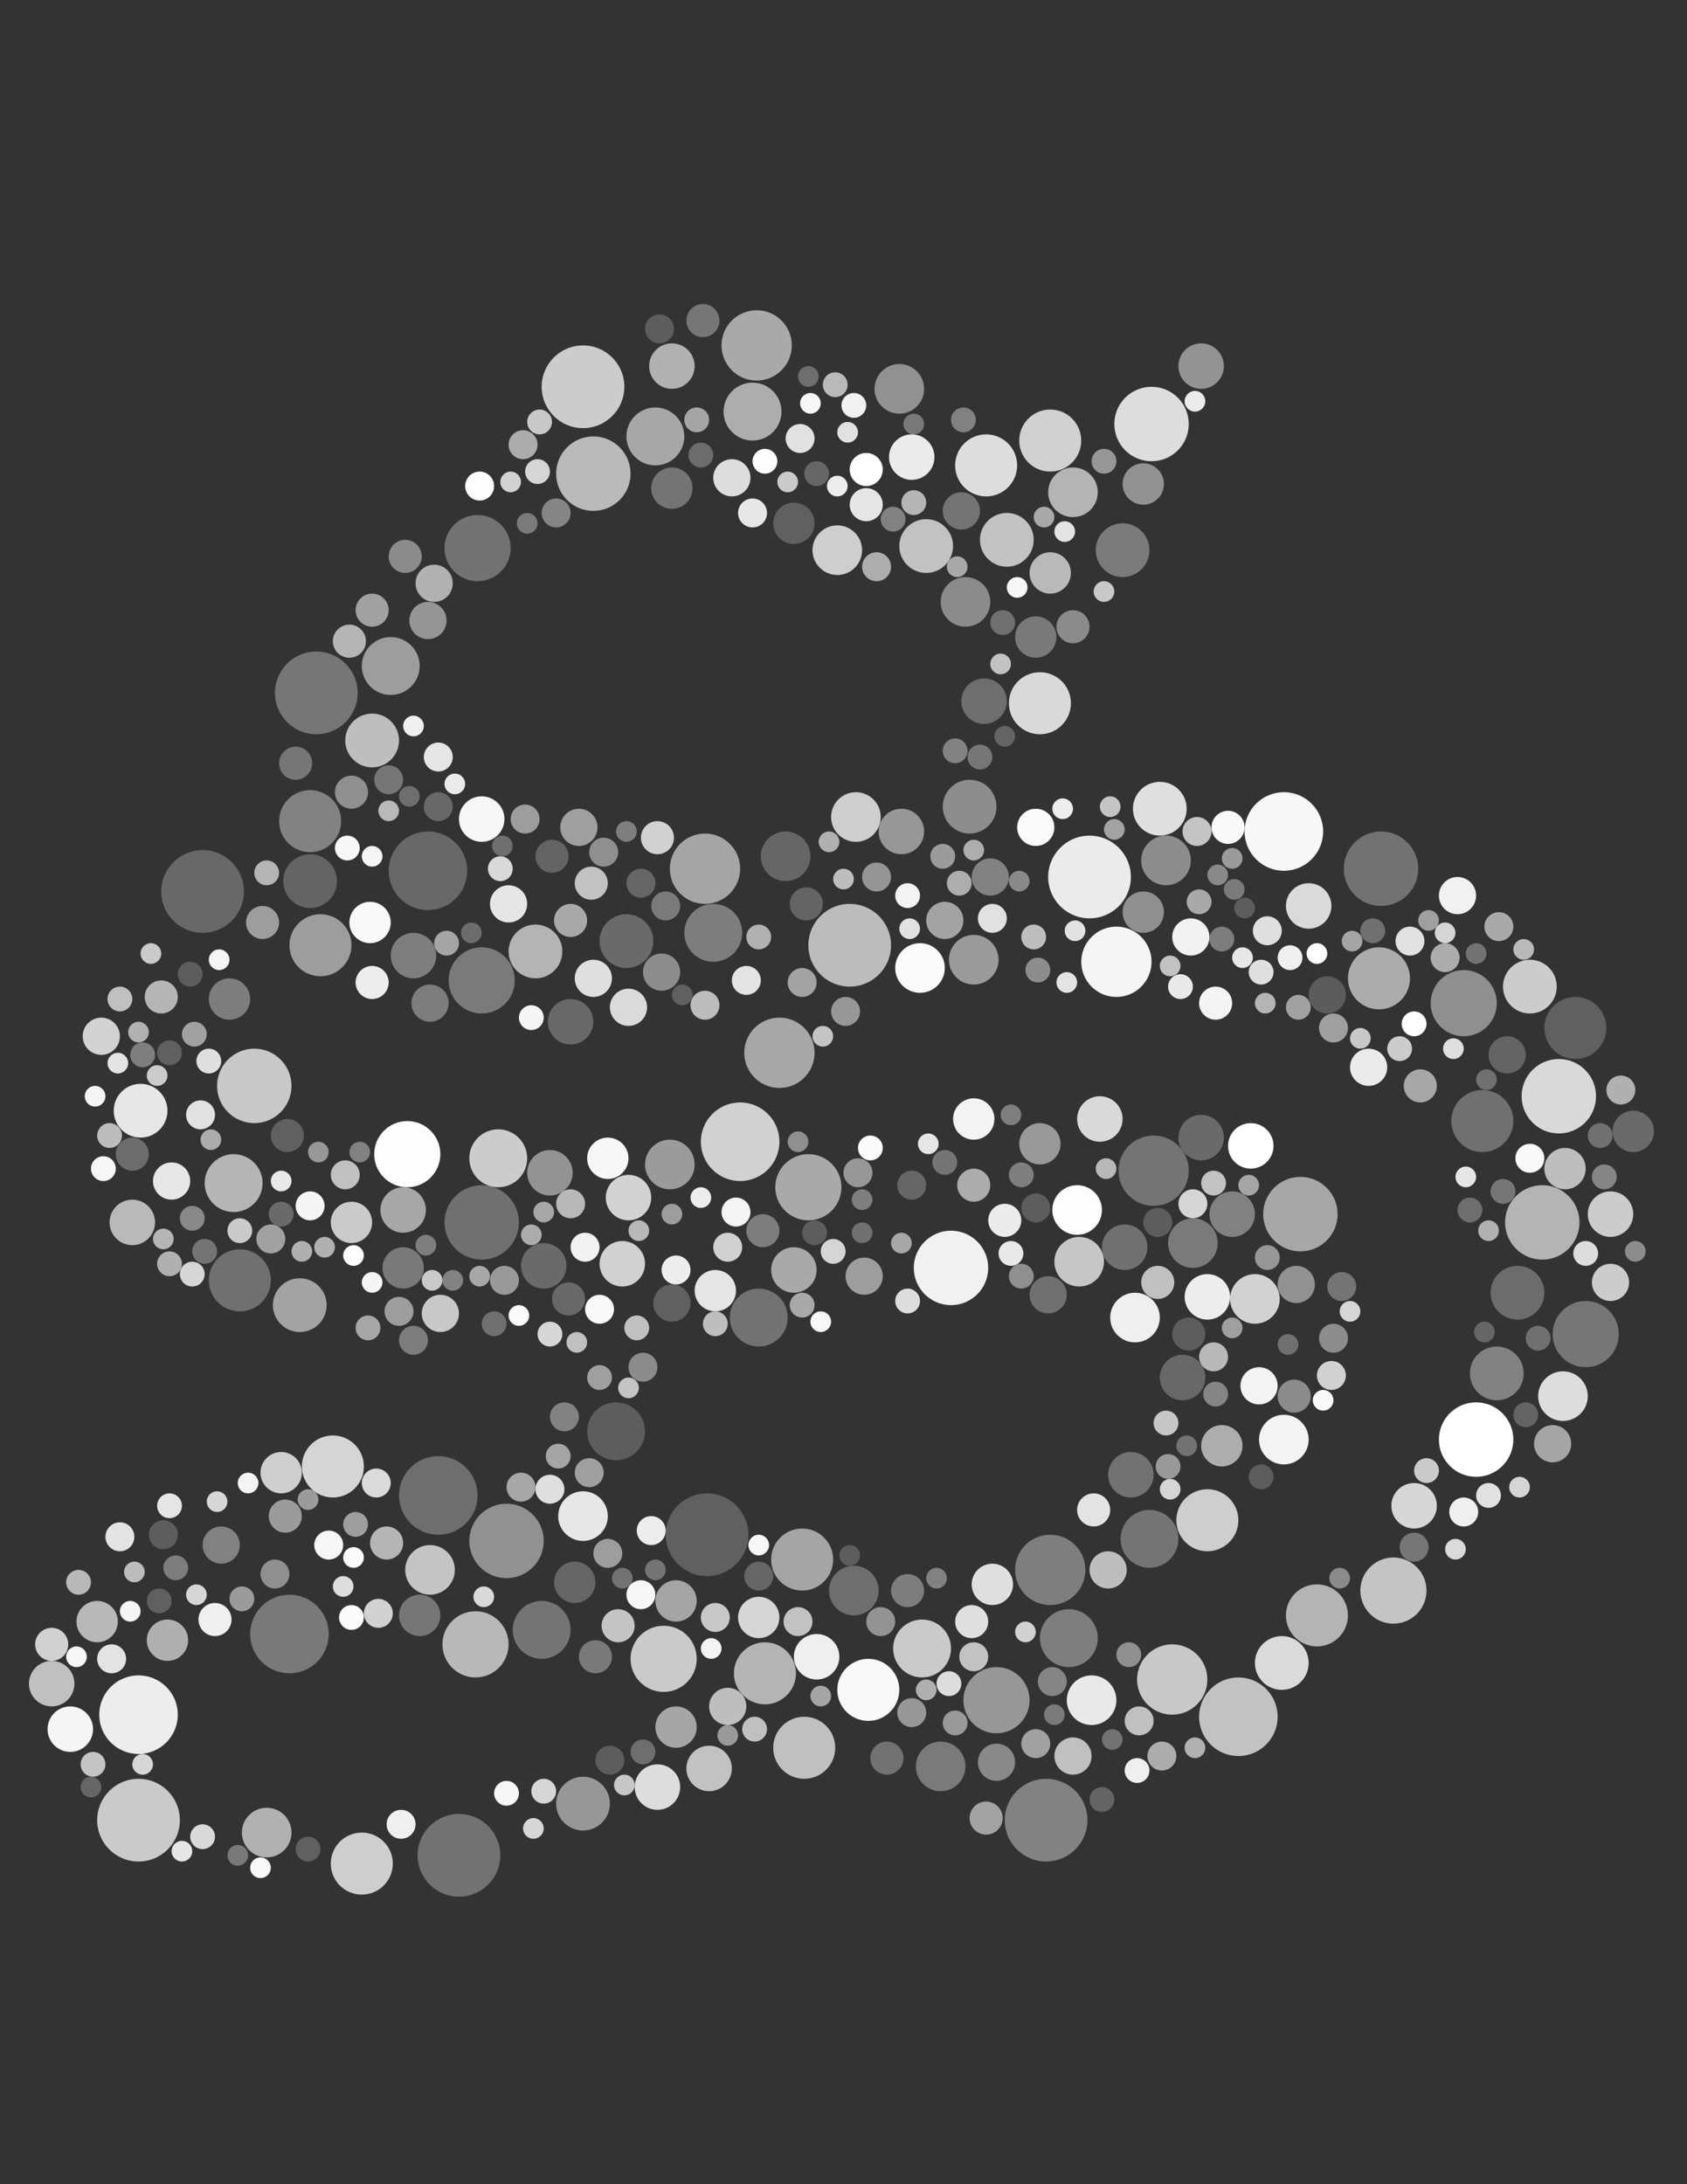 <svg xmlns="http://www.w3.org/2000/svg" width="816" height="1056">
<rect width="100%" height="100%" fill="#333333" stroke="none"/>
<circle cx="411" cy="457" r="20" fill="#FFFFFF" fill-opacity="0.67"/>
<circle cx="486" cy="590" r="8" fill="#FFFFFF" fill-opacity="0.9"/>
<circle cx="262" cy="788" r="14" fill="#FFFFFF" fill-opacity="0.32"/>
<circle cx="420" cy="817" r="15" fill="#FFFFFF" fill-opacity="0.97"/>
<circle cx="321" cy="802" r="16" fill="#FFFFFF" fill-opacity="0.74"/>
<circle cx="508" cy="277" r="10" fill="#FFFFFF" fill-opacity="0.66"/>
<circle cx="567" cy="812" r="17" fill="#FFFFFF" fill-opacity="0.73"/>
<circle cx="85" cy="758" r="6" fill="#FFFFFF" fill-opacity="0.36"/>
<circle cx="367" cy="782" r="10" fill="#FFFFFF" fill-opacity="0.8"/>
<circle cx="117" cy="773" r="6" fill="#FFFFFF" fill-opacity="0.51"/>
<circle cx="327" cy="614" r="7" fill="#FFFFFF" fill-opacity="0.91"/>
<circle cx="276" cy="582" r="7" fill="#FFFFFF" fill-opacity="0.65"/>
<circle cx="287" cy="229" r="18" fill="#FFFFFF" fill-opacity="0.66"/>
<circle cx="527" cy="424" r="20" fill="#FFFFFF" fill-opacity="0.9"/>
<circle cx="682" cy="455" r="7" fill="#FFFFFF" fill-opacity="0.85"/>
<circle cx="404" cy="186" r="6" fill="#FFFFFF" fill-opacity="0.66"/>
<circle cx="558" cy="566" r="17" fill="#FFFFFF" fill-opacity="0.32"/>
<circle cx="508" cy="213" r="15" fill="#FFFFFF" fill-opacity="0.77"/>
<circle cx="767" cy="645" r="16" fill="#FFFFFF" fill-opacity="0.33"/>
<circle cx="346" cy="624" r="10" fill="#FFFFFF" fill-opacity="0.87"/>
<circle cx="492" cy="284" r="5" fill="#FFFFFF" fill-opacity="0.96"/>
<circle cx="304" cy="487" r="9" fill="#FFFFFF" fill-opacity="0.82"/>
<circle cx="471" cy="464" r="12" fill="#FFFFFF" fill-opacity="0.51"/>
<circle cx="501" cy="400" r="9" fill="#FFFFFF" fill-opacity="0.98"/>
<circle cx="572" cy="666" r="11" fill="#FFFFFF" fill-opacity="0.26"/>
<circle cx="179" cy="446" r="10" fill="#FFFFFF" fill-opacity="0.97"/>
<circle cx="153" cy="335" r="20" fill="#FFFFFF" fill-opacity="0.33"/>
<circle cx="113" cy="572" r="14" fill="#FFFFFF" fill-opacity="0.64"/>
<circle cx="439" cy="629" r="6" fill="#FFFFFF" fill-opacity="0.83"/>
<circle cx="242" cy="420" r="6" fill="#FFFFFF" fill-opacity="0.81"/>
<circle cx="668" cy="420" r="18" fill="#FFFFFF" fill-opacity="0.31"/>
<circle cx="339" cy="220" r="6" fill="#FFFFFF" fill-opacity="0.28"/>
<circle cx="477" cy="225" r="15" fill="#FFFFFF" fill-opacity="0.83"/>
<circle cx="502" cy="469" r="6" fill="#FFFFFF" fill-opacity="0.44"/>
<circle cx="79" cy="599" r="5" fill="#FFFFFF" fill-opacity="0.64"/>
<circle cx="207" cy="421" r="19" fill="#FFFFFF" fill-opacity="0.26"/>
<circle cx="708" cy="485" r="16" fill="#FFFFFF" fill-opacity="0.45"/>
<circle cx="389" cy="845" r="15" fill="#FFFFFF" fill-opacity="0.69"/>
<circle cx="68" cy="537" r="13" fill="#FFFFFF" fill-opacity="0.88"/>
<circle cx="419" cy="244" r="8" fill="#FFFFFF" fill-opacity="0.87"/>
<circle cx="629" cy="587" r="18" fill="#FFFFFF" fill-opacity="0.57"/>
<circle cx="507" cy="626" r="9" fill="#FFFFFF" fill-opacity="0.3"/>
<circle cx="704" cy="749" r="5" fill="#FFFFFF" fill-opacity="0.82"/>
<circle cx="319" cy="159" r="7" fill="#FFFFFF" fill-opacity="0.21"/>
<circle cx="717" cy="542" r="15" fill="#FFFFFF" fill-opacity="0.3"/>
<circle cx="709" cy="569" r="5" fill="#FFFFFF" fill-opacity="0.87"/>
<circle cx="384" cy="253" r="10" fill="#FFFFFF" fill-opacity="0.22"/>
<circle cx="432" cy="251" r="6" fill="#FFFFFF" fill-opacity="0.38"/>
<circle cx="246" cy="437" r="9" fill="#FFFFFF" fill-opacity="0.87"/>
<circle cx="577" cy="582" r="7" fill="#FFFFFF" fill-opacity="0.79"/>
<circle cx="342" cy="742" r="20" fill="#FFFFFF" fill-opacity="0.22"/>
<circle cx="435" cy="188" r="12" fill="#FFFFFF" fill-opacity="0.46"/>
<circle cx="607" cy="628" r="12" fill="#FFFFFF" fill-opacity="0.78"/>
<circle cx="645" cy="647" r="7" fill="#FFFFFF" fill-opacity="0.44"/>
<circle cx="621" cy="402" r="19" fill="#FFFFFF" fill-opacity="0.96"/>
<circle cx="620" cy="804" r="13" fill="#FFFFFF" fill-opacity="0.82"/>
<circle cx="560" cy="620" r="8" fill="#FFFFFF" fill-opacity="0.69"/>
<circle cx="352" cy="603" r="7" fill="#FFFFFF" fill-opacity="0.77"/>
<circle cx="486" cy="356" r="5" fill="#FFFFFF" fill-opacity="0.24"/>
<circle cx="83" cy="571" r="9" fill="#FFFFFF" fill-opacity="0.88"/>
<circle cx="210" cy="282" r="9" fill="#FFFFFF" fill-opacity="0.62"/>
<circle cx="58" cy="743" r="7" fill="#FFFFFF" fill-opacity="0.86"/>
<circle cx="233" cy="591" r="18" fill="#FFFFFF" fill-opacity="0.3"/>
<circle cx="633" cy="438" r="11" fill="#FFFFFF" fill-opacity="0.82"/>
<circle cx="579" cy="402" r="7" fill="#FFFFFF" fill-opacity="0.71"/>
<circle cx="424" cy="424" r="7" fill="#FFFFFF" fill-opacity="0.48"/>
<circle cx="194" cy="882" r="7" fill="#FFFFFF" fill-opacity="0.92"/>
<circle cx="252" cy="719" r="7" fill="#FFFFFF" fill-opacity="0.57"/>
<circle cx="667" cy="473" r="15" fill="#FFFFFF" fill-opacity="0.59"/>
<circle cx="63" cy="779" r="5" fill="#FFFFFF" fill-opacity="0.95"/>
<circle cx="584" cy="735" r="15" fill="#FFFFFF" fill-opacity="0.76"/>
<circle cx="455" cy="854" r="12" fill="#FFFFFF" fill-opacity="0.35"/>
<circle cx="107" cy="747" r="9" fill="#FFFFFF" fill-opacity="0.38"/>
<circle cx="581" cy="177" r="11" fill="#FFFFFF" fill-opacity="0.47"/>
<circle cx="193" cy="634" r="7" fill="#FFFFFF" fill-opacity="0.52"/>
<circle cx="195" cy="613" r="10" fill="#FFFFFF" fill-opacity="0.34"/>
<circle cx="479" cy="424" r="9" fill="#FFFFFF" fill-opacity="0.39"/>
<circle cx="150" cy="583" r="7" fill="#FFFFFF" fill-opacity="0.95"/>
<circle cx="111" cy="483" r="10" fill="#FFFFFF" fill-opacity="0.36"/>
<circle cx="166" cy="767" r="5" fill="#FFFFFF" fill-opacity="0.83"/>
<circle cx="469" cy="390" r="13" fill="#FFFFFF" fill-opacity="0.44"/>
<circle cx="139" cy="549" r="8" fill="#FFFFFF" fill-opacity="0.22"/>
<circle cx="551" cy="832" r="7" fill="#FFFFFF" fill-opacity="0.69"/>
<circle cx="222" cy="897" r="20" fill="#FFFFFF" fill-opacity="0.31"/>
<circle cx="104" cy="783" r="8" fill="#FFFFFF" fill-opacity="0.92"/>
<circle cx="482" cy="852" r="9" fill="#FFFFFF" fill-opacity="0.42"/>
<circle cx="779" cy="587" r="11" fill="#FFFFFF" fill-opacity="0.75"/>
<circle cx="233" cy="474" r="16" fill="#FFFFFF" fill-opacity="0.35"/>
<circle cx="341" cy="420" r="17" fill="#FFFFFF" fill-opacity="0.56"/>
<circle cx="720" cy="723" r="6" fill="#FFFFFF" fill-opacity="0.85"/>
<circle cx="282" cy="733" r="12" fill="#FFFFFF" fill-opacity="0.88"/>
<circle cx="116" cy="619" r="15" fill="#FFFFFF" fill-opacity="0.3"/>
<circle cx="324" cy="563" r="12" fill="#FFFFFF" fill-opacity="0.51"/>
<circle cx="82" cy="509" r="6" fill="#FFFFFF" fill-opacity="0.22"/>
<circle cx="384" cy="614" r="11" fill="#FFFFFF" fill-opacity="0.58"/>
<circle cx="197" cy="558" r="16" fill="#FFFFFF" fill-opacity="0.99"/>
<circle cx="67" cy="499" r="5" fill="#FFFFFF" fill-opacity="0.62"/>
<circle cx="496" cy="789" r="5" fill="#FFFFFF" fill-opacity="0.77"/>
<circle cx="564" cy="416" r="12" fill="#FFFFFF" fill-opacity="0.44"/>
<circle cx="623" cy="650" r="5" fill="#FFFFFF" fill-opacity="0.3"/>
<circle cx="245" cy="745" r="18" fill="#FFFFFF" fill-opacity="0.46"/>
<circle cx="482" cy="822" r="16" fill="#FFFFFF" fill-opacity="0.49"/>
<circle cx="519" cy="849" r="9" fill="#FFFFFF" fill-opacity="0.69"/>
<circle cx="415" cy="567" r="7" fill="#FFFFFF" fill-opacity="0.49"/>
<circle cx="304" cy="579" r="11" fill="#FFFFFF" fill-opacity="0.78"/>
<circle cx="172" cy="737" r="6" fill="#FFFFFF" fill-opacity="0.52"/>
<circle cx="364" cy="199" r="14" fill="#FFFFFF" fill-opacity="0.6"/>
<circle cx="460" cy="613" r="18" fill="#FFFFFF" fill-opacity="0.93"/>
<circle cx="565" cy="709" r="6" fill="#FFFFFF" fill-opacity="0.5"/>
<circle cx="259" cy="460" r="13" fill="#FFFFFF" fill-opacity="0.63"/>
<circle cx="200" cy="648" r="7" fill="#FFFFFF" fill-opacity="0.36"/>
<circle cx="674" cy="769" r="16" fill="#FFFFFF" fill-opacity="0.71"/>
<circle cx="757" cy="565" r="10" fill="#FFFFFF" fill-opacity="0.68"/>
<circle cx="391" cy="574" r="16" fill="#FFFFFF" fill-opacity="0.58"/>
<circle cx="754" cy="530" r="18" fill="#FFFFFF" fill-opacity="0.81"/>
<circle cx="480" cy="444" r="7" fill="#FFFFFF" fill-opacity="0.85"/>
<circle cx="98" cy="431" r="20" fill="#FFFFFF" fill-opacity="0.26"/>
<circle cx="150" cy="397" r="15" fill="#FFFFFF" fill-opacity="0.39"/>
<circle cx="591" cy="699" r="10" fill="#FFFFFF" fill-opacity="0.6"/>
<circle cx="581" cy="550" r="11" fill="#FFFFFF" fill-opacity="0.27"/>
<circle cx="150" cy="426" r="13" fill="#FFFFFF" fill-opacity="0.24"/>
<circle cx="212" cy="366" r="7" fill="#FFFFFF" fill-opacity="0.87"/>
<circle cx="534" cy="286" r="5" fill="#FFFFFF" fill-opacity="0.73"/>
<circle cx="588" cy="485" r="8" fill="#FFFFFF" fill-opacity="0.94"/>
<circle cx="501" cy="843" r="7" fill="#FFFFFF" fill-opacity="0.54"/>
<circle cx="138" cy="733" r="8" fill="#FFFFFF" fill-opacity="0.51"/>
<circle cx="175" cy="901" r="15" fill="#FFFFFF" fill-opacity="0.76"/>
<circle cx="464" cy="427" r="6" fill="#FFFFFF" fill-opacity="0.6"/>
<circle cx="161" cy="709" r="15" fill="#FFFFFF" fill-opacity="0.79"/>
<circle cx="366" cy="167" r="17" fill="#FFFFFF" fill-opacity="0.58"/>
<circle cx="170" cy="383" r="8" fill="#FFFFFF" fill-opacity="0.45"/>
<circle cx="508" cy="759" r="17" fill="#FFFFFF" fill-opacity="0.37"/>
<circle cx="263" cy="612" r="11" fill="#FFFFFF" fill-opacity="0.27"/>
<circle cx="584" cy="627" r="11" fill="#FFFFFF" fill-opacity="0.91"/>
<circle cx="208" cy="759" r="12" fill="#FFFFFF" fill-opacity="0.71"/>
<circle cx="387" cy="212" r="7" fill="#FFFFFF" fill-opacity="0.85"/>
<circle cx="228" cy="451" r="5" fill="#FFFFFF" fill-opacity="0.28"/>
<circle cx="370" cy="809" r="15" fill="#FFFFFF" fill-opacity="0.63"/>
<circle cx="613" cy="450" r="7" fill="#FFFFFF" fill-opacity="0.84"/>
<circle cx="189" cy="322" r="14" fill="#FFFFFF" fill-opacity="0.52"/>
<circle cx="245" cy="867" r="6" fill="#FFFFFF" fill-opacity="0.96"/>
<circle cx="282" cy="187" r="20" fill="#FFFFFF" fill-opacity="0.75"/>
<circle cx="380" cy="414" r="12" fill="#FFFFFF" fill-opacity="0.25"/>
<circle cx="714" cy="461" r="5" fill="#FFFFFF" fill-opacity="0.31"/>
<circle cx="302" cy="863" r="5" fill="#FFFFFF" fill-opacity="0.72"/>
<circle cx="377" cy="509" r="17" fill="#FFFFFF" fill-opacity="0.57"/>
<circle cx="303" cy="455" r="13" fill="#FFFFFF" fill-opacity="0.27"/>
<circle cx="301" cy="611" r="11" fill="#FFFFFF" fill-opacity="0.77"/>
<circle cx="231" cy="265" r="16" fill="#FFFFFF" fill-opacity="0.31"/>
<circle cx="556" cy="744" r="14" fill="#FFFFFF" fill-opacity="0.32"/>
<circle cx="308" cy="642" r="6" fill="#FFFFFF" fill-opacity="0.69"/>
<circle cx="540" cy="465" r="17" fill="#FFFFFF" fill-opacity="0.95"/>
<circle cx="279" cy="649" r="5" fill="#FFFFFF" fill-opacity="0.69"/>
<circle cx="241" cy="560" r="14" fill="#FFFFFF" fill-opacity="0.75"/>
<circle cx="405" cy="235" r="5" fill="#FFFFFF" fill-opacity="0.91"/>
<circle cx="234" cy="772" r="5" fill="#FFFFFF" fill-opacity="0.81"/>
<circle cx="94" cy="500" r="6" fill="#FFFFFF" fill-opacity="0.54"/>
<circle cx="714" cy="696" r="18" fill="#FFFFFF" fill-opacity="1.0"/>
<circle cx="413" cy="769" r="12" fill="#FFFFFF" fill-opacity="0.29"/>
<circle cx="446" cy="797" r="14" fill="#FFFFFF" fill-opacity="0.74"/>
<circle cx="93" cy="616" r="6" fill="#FFFFFF" fill-opacity="0.8"/>
<circle cx="212" cy="723" r="19" fill="#FFFFFF" fill-opacity="0.29"/>
<circle cx="467" cy="291" r="12" fill="#FFFFFF" fill-opacity="0.43"/>
<circle cx="145" cy="631" r="13" fill="#FFFFFF" fill-opacity="0.55"/>
<circle cx="67" cy="880" r="20" fill="#FFFFFF" fill-opacity="0.74"/>
<circle cx="67" cy="829" r="19" fill="#FFFFFF" fill-opacity="0.91"/>
<circle cx="123" cy="525" r="18" fill="#FFFFFF" fill-opacity="0.73"/>
<circle cx="171" cy="607" r="5" fill="#FFFFFF" fill-opacity="1.0"/>
<circle cx="388" cy="754" r="15" fill="#FFFFFF" fill-opacity="0.56"/>
<circle cx="358" cy="552" r="19" fill="#FFFFFF" fill-opacity="0.77"/>
<circle cx="140" cy="790" r="19" fill="#FFFFFF" fill-opacity="0.34"/>
<circle cx="776" cy="569" r="6" fill="#FFFFFF" fill-opacity="0.41"/>
<circle cx="213" cy="635" r="9" fill="#FFFFFF" fill-opacity="0.73"/>
<circle cx="621" cy="696" r="12" fill="#FFFFFF" fill-opacity="0.94"/>
<circle cx="267" cy="414" r="8" fill="#FFFFFF" fill-opacity="0.24"/>
<circle cx="627" cy="621" r="9" fill="#FFFFFF" fill-opacity="0.46"/>
<circle cx="183" cy="780" r="7" fill="#FFFFFF" fill-opacity="0.77"/>
<circle cx="92" cy="471" r="6" fill="#FFFFFF" fill-opacity="0.21"/>
<circle cx="299" cy="786" r="8" fill="#FFFFFF" fill-opacity="0.71"/>
<circle cx="304" cy="671" r="5" fill="#FFFFFF" fill-opacity="0.71"/>
<circle cx="538" cy="841" r="5" fill="#FFFFFF" fill-opacity="0.31"/>
<circle cx="50" cy="565" r="6" fill="#FFFFFF" fill-opacity="0.96"/>
<circle cx="705" cy="433" r="9" fill="#FFFFFF" fill-opacity="0.93"/>
<circle cx="209" cy="619" r="5" fill="#FFFFFF" fill-opacity="0.74"/>
<circle cx="136" cy="571" r="5" fill="#FFFFFF" fill-opacity="0.89"/>
<circle cx="180" cy="295" r="8" fill="#FFFFFF" fill-opacity="0.54"/>
<circle cx="244" cy="619" r="7" fill="#FFFFFF" fill-opacity="0.5"/>
<circle cx="247" cy="233" r="5" fill="#FFFFFF" fill-opacity="0.78"/>
<circle cx="699" cy="463" r="7" fill="#FFFFFF" fill-opacity="0.59"/>
<circle cx="457" cy="445" r="9" fill="#FFFFFF" fill-opacity="0.55"/>
<circle cx="476" cy="339" r="11" fill="#FFFFFF" fill-opacity="0.29"/>
<circle cx="751" cy="698" r="9" fill="#FFFFFF" fill-opacity="0.56"/>
<circle cx="282" cy="872" r="13" fill="#FFFFFF" fill-opacity="0.49"/>
<circle cx="684" cy="728" r="11" fill="#FFFFFF" fill-opacity="0.8"/>
<circle cx="53" cy="549" r="6" fill="#FFFFFF" fill-opacity="0.67"/>
<circle cx="230" cy="795" r="16" fill="#FFFFFF" fill-opacity="0.65"/>
<circle cx="649" cy="622" r="7" fill="#FFFFFF" fill-opacity="0.32"/>
<circle cx="354" cy="231" r="9" fill="#FFFFFF" fill-opacity="0.83"/>
<circle cx="233" cy="396" r="11" fill="#FFFFFF" fill-opacity="0.96"/>
<circle cx="465" cy="247" r="9" fill="#FFFFFF" fill-opacity="0.32"/>
<circle cx="188" cy="392" r="5" fill="#FFFFFF" fill-opacity="0.66"/>
<circle cx="790" cy="547" r="10" fill="#FFFFFF" fill-opacity="0.27"/>
<circle cx="180" cy="475" r="8" fill="#FFFFFF" fill-opacity="0.91"/>
<circle cx="549" cy="637" r="12" fill="#FFFFFF" fill-opacity="0.92"/>
<circle cx="298" cy="692" r="14" fill="#FFFFFF" fill-opacity="0.21"/>
<circle cx="317" cy="211" r="14" fill="#FFFFFF" fill-opacity="0.57"/>
<circle cx="251" cy="636" r="5" fill="#FFFFFF" fill-opacity="0.98"/>
<circle cx="557" cy="205" r="18" fill="#FFFFFF" fill-opacity="0.83"/>
<circle cx="418" cy="617" r="9" fill="#FFFFFF" fill-opacity="0.52"/>
<circle cx="528" cy="822" r="12" fill="#FFFFFF" fill-opacity="0.89"/>
<circle cx="521" cy="585" r="12" fill="#FFFFFF" fill-opacity="0.99"/>
<circle cx="532" cy="541" r="11" fill="#FFFFFF" fill-opacity="0.81"/>
<circle cx="653" cy="634" r="5" fill="#FFFFFF" fill-opacity="0.8"/>
<circle cx="129" cy="886" r="12" fill="#FFFFFF" fill-opacity="0.62"/>
<circle cx="180" cy="358" r="13" fill="#FFFFFF" fill-opacity="0.68"/>
<circle cx="429" cy="850" r="8" fill="#FFFFFF" fill-opacity="0.31"/>
<circle cx="740" cy="477" r="13" fill="#FFFFFF" fill-opacity="0.75"/>
<circle cx="167" cy="568" r="7" fill="#FFFFFF" fill-opacity="0.69"/>
<circle cx="628" cy="487" r="6" fill="#FFFFFF" fill-opacity="0.54"/>
<circle cx="292" cy="412" r="7" fill="#FFFFFF" fill-opacity="0.45"/>
<circle cx="684" cy="495" r="6" fill="#FFFFFF" fill-opacity="1.0"/>
<circle cx="637" cy="781" r="15" fill="#FFFFFF" fill-opacity="0.63"/>
<circle cx="436" cy="402" r="11" fill="#FFFFFF" fill-opacity="0.49"/>
<circle cx="405" cy="266" r="12" fill="#FFFFFF" fill-opacity="0.76"/>
<circle cx="746" cy="591" r="18" fill="#FFFFFF" fill-opacity="0.63"/>
<circle cx="441" cy="221" r="11" fill="#FFFFFF" fill-opacity="0.9"/>
<circle cx="441" cy="573" r="7" fill="#FFFFFF" fill-opacity="0.25"/>
<circle cx="391" cy="182" r="5" fill="#FFFFFF" fill-opacity="0.29"/>
<circle cx="724" cy="664" r="13" fill="#FFFFFF" fill-opacity="0.39"/>
<circle cx="301" cy="763" r="5" fill="#FFFFFF" fill-opacity="0.31"/>
<circle cx="367" cy="453" r="6" fill="#FFFFFF" fill-opacity="0.62"/>
<circle cx="577" cy="601" r="12" fill="#FFFFFF" fill-opacity="0.35"/>
<circle cx="609" cy="670" r="9" fill="#FFFFFF" fill-opacity="0.94"/>
<circle cx="345" cy="451" r="14" fill="#FFFFFF" fill-opacity="0.36"/>
<circle cx="439" cy="433" r="6" fill="#FFFFFF" fill-opacity="0.94"/>
<circle cx="744" cy="647" r="6" fill="#FFFFFF" fill-opacity="0.3"/>
<circle cx="503" cy="553" r="10" fill="#FFFFFF" fill-opacity="0.5"/>
<circle cx="318" cy="405" r="8" fill="#FFFFFF" fill-opacity="0.77"/>
<circle cx="506" cy="880" r="20" fill="#FFFFFF" fill-opacity="0.39"/>
<circle cx="131" cy="599" r="7" fill="#FFFFFF" fill-opacity="0.54"/>
<circle cx="596" cy="587" r="11" fill="#FFFFFF" fill-opacity="0.38"/>
<circle cx="409" cy="489" r="7" fill="#FFFFFF" fill-opacity="0.49"/>
<circle cx="58" cy="483" r="6" fill="#FFFFFF" fill-opacity="0.69"/>
<circle cx="439" cy="769" r="8" fill="#FFFFFF" fill-opacity="0.36"/>
<circle cx="699" cy="451" r="5" fill="#FFFFFF" fill-opacity="0.79"/>
<circle cx="187" cy="746" r="8" fill="#FFFFFF" fill-opacity="0.64"/>
<circle cx="105" cy="726" r="5" fill="#FFFFFF" fill-opacity="0.8"/>
<circle cx="441" cy="828" r="7" fill="#FFFFFF" fill-opacity="0.49"/>
<circle cx="599" cy="830" r="19" fill="#FFFFFF" fill-opacity="0.7"/>
<circle cx="395" cy="229" r="6" fill="#FFFFFF" fill-opacity="0.25"/>
<circle cx="456" cy="414" r="6" fill="#FFFFFF" fill-opacity="0.51"/>
<circle cx="38" cy="765" r="6" fill="#FFFFFF" fill-opacity="0.65"/>
<circle cx="414" cy="395" r="12" fill="#FFFFFF" fill-opacity="0.76"/>
<circle cx="610" cy="470" r="6" fill="#FFFFFF" fill-opacity="0.84"/>
<circle cx="395" cy="801" r="11" fill="#FFFFFF" fill-opacity="0.92"/>
<circle cx="266" cy="645" r="6" fill="#FFFFFF" fill-opacity="0.8"/>
<circle cx="81" cy="793" r="10" fill="#FFFFFF" fill-opacity="0.61"/>
<circle cx="45" cy="853" r="6" fill="#FFFFFF" fill-opacity="0.71"/>
<circle cx="315" cy="740" r="7" fill="#FFFFFF" fill-opacity="0.91"/>
<circle cx="361" cy="474" r="7" fill="#FFFFFF" fill-opacity="0.86"/>
<circle cx="597" cy="430" r="5" fill="#FFFFFF" fill-opacity="0.35"/>
<circle cx="266" cy="567" r="11" fill="#FFFFFF" fill-opacity="0.47"/>
<circle cx="602" cy="439" r="5" fill="#FFFFFF" fill-opacity="0.21"/>
<circle cx="644" cy="665" r="7" fill="#FFFFFF" fill-opacity="0.77"/>
<circle cx="471" cy="573" r="8" fill="#FFFFFF" fill-opacity="0.59"/>
<circle cx="522" cy="610" r="12" fill="#FFFFFF" fill-opacity="0.72"/>
<circle cx="369" cy="595" r="8" fill="#FFFFFF" fill-opacity="0.36"/>
<circle cx="196" cy="269" r="8" fill="#FFFFFF" fill-opacity="0.43"/>
<circle cx="180" cy="414" r="5" fill="#FFFFFF" fill-opacity="0.95"/>
<circle cx="561" cy="391" r="13" fill="#FFFFFF" fill-opacity="0.84"/>
<circle cx="720" cy="595" r="5" fill="#FFFFFF" fill-opacity="0.62"/>
<circle cx="470" cy="784" r="8" fill="#FFFFFF" fill-opacity="0.84"/>
<circle cx="343" cy="855" r="11" fill="#FFFFFF" fill-opacity="0.7"/>
<circle cx="466" cy="203" r="6" fill="#FFFFFF" fill-opacity="0.38"/>
<circle cx="129" cy="422" r="6" fill="#FFFFFF" fill-opacity="0.63"/>
<circle cx="79" cy="742" r="7" fill="#FFFFFF" fill-opacity="0.21"/>
<circle cx="97" cy="539" r="7" fill="#FFFFFF" fill-opacity="0.85"/>
<circle cx="605" cy="554" r="11" fill="#FFFFFF" fill-opacity="1.0"/>
<circle cx="311" cy="847" r="6" fill="#FFFFFF" fill-opacity="0.29"/>
<circle cx="529" cy="730" r="8" fill="#FFFFFF" fill-opacity="0.86"/>
<circle cx="276" cy="445" r="8" fill="#FFFFFF" fill-opacity="0.58"/>
<circle cx="120" cy="717" r="5" fill="#FFFFFF" fill-opacity="0.95"/>
<circle cx="734" cy="625" r="13" fill="#FFFFFF" fill-opacity="0.28"/>
<circle cx="294" cy="560" r="10" fill="#FFFFFF" fill-opacity="0.96"/>
<circle cx="449" cy="553" r="5" fill="#FFFFFF" fill-opacity="0.87"/>
<circle cx="303" cy="402" r="5" fill="#FFFFFF" fill-opacity="0.37"/>
<circle cx="295" cy="851" r="7" fill="#FFFFFF" fill-opacity="0.21"/>
<circle cx="258" cy="884" r="5" fill="#FFFFFF" fill-opacity="0.8"/>
<circle cx="283" cy="603" r="7" fill="#FFFFFF" fill-opacity="0.93"/>
<circle cx="126" cy="903" r="5" fill="#FFFFFF" fill-opacity="0.97"/>
<circle cx="448" cy="264" r="13" fill="#FFFFFF" fill-opacity="0.7"/>
<circle cx="290" cy="633" r="7" fill="#FFFFFF" fill-opacity="0.97"/>
<circle cx="474" cy="366" r="6" fill="#FFFFFF" fill-opacity="0.33"/>
<circle cx="339" cy="579" r="5" fill="#FFFFFF" fill-opacity="0.91"/>
<circle cx="174" cy="557" r="5" fill="#FFFFFF" fill-opacity="0.38"/>
<circle cx="594" cy="400" r="8" fill="#FFFFFF" fill-opacity="0.97"/>
<circle cx="37" cy="801" r="5" fill="#FFFFFF" fill-opacity="0.96"/>
<circle cx="578" cy="845" r="5" fill="#FFFFFF" fill-opacity="0.62"/>
<circle cx="276" cy="494" r="11" fill="#FFFFFF" fill-opacity="0.26"/>
<circle cx="47" cy="784" r="10" fill="#FFFFFF" fill-opacity="0.65"/>
<circle cx="735" cy="719" r="5" fill="#FFFFFF" fill-opacity="0.79"/>
<circle cx="146" cy="605" r="5" fill="#FFFFFF" fill-opacity="0.61"/>
<circle cx="322" cy="438" r="7" fill="#FFFFFF" fill-opacity="0.35"/>
<circle cx="457" cy="562" r="6" fill="#FFFFFF" fill-opacity="0.32"/>
<circle cx="325" cy="236" r="10" fill="#FFFFFF" fill-opacity="0.32"/>
<circle cx="494" cy="568" r="6" fill="#FFFFFF" fill-opacity="0.37"/>
<circle cx="587" cy="656" r="7" fill="#FFFFFF" fill-opacity="0.65"/>
<circle cx="106" cy="464" r="5" fill="#FFFFFF" fill-opacity="0.95"/>
<circle cx="327" cy="774" r="10" fill="#FFFFFF" fill-opacity="0.56"/>
<circle cx="624" cy="463" r="6" fill="#FFFFFF" fill-opacity="0.92"/>
<circle cx="325" cy="177" r="11" fill="#FFFFFF" fill-opacity="0.62"/>
<circle cx="327" cy="835" r="10" fill="#FFFFFF" fill-opacity="0.56"/>
<circle cx="239" cy="640" r="6" fill="#FFFFFF" fill-opacity="0.3"/>
<circle cx="576" cy="453" r="9" fill="#FFFFFF" fill-opacity="0.93"/>
<circle cx="517" cy="792" r="14" fill="#FFFFFF" fill-opacity="0.37"/>
<circle cx="270" cy="704" r="6" fill="#FFFFFF" fill-opacity="0.56"/>
<circle cx="440" cy="449" r="5" fill="#FFFFFF" fill-opacity="0.85"/>
<circle cx="519" cy="238" r="12" fill="#FFFFFF" fill-opacity="0.63"/>
<circle cx="413" cy="196" r="6" fill="#FFFFFF" fill-opacity="0.93"/>
<circle cx="471" cy="541" r="10" fill="#FFFFFF" fill-opacity="0.94"/>
<circle cx="471" cy="801" r="7" fill="#FFFFFF" fill-opacity="0.7"/>
<circle cx="155" cy="457" r="15" fill="#FFFFFF" fill-opacity="0.52"/>
<circle cx="352" cy="839" r="5" fill="#FFFFFF" fill-opacity="0.5"/>
<circle cx="509" cy="813" r="7" fill="#FFFFFF" fill-opacity="0.4"/>
<circle cx="596" cy="415" r="5" fill="#FFFFFF" fill-opacity="0.51"/>
<circle cx="254" cy="396" r="7" fill="#FFFFFF" fill-opacity="0.52"/>
<circle cx="687" cy="525" r="8" fill="#FFFFFF" fill-opacity="0.57"/>
<circle cx="550" cy="856" r="6" fill="#FFFFFF" fill-opacity="0.92"/>
<circle cx="642" cy="481" r="9" fill="#FFFFFF" fill-opacity="0.2"/>
<circle cx="49" cy="501" r="9" fill="#FFFFFF" fill-opacity="0.78"/>
<circle cx="266" cy="720" r="7" fill="#FFFFFF" fill-opacity="0.84"/>
<circle cx="386" cy="552" r="5" fill="#FFFFFF" fill-opacity="0.45"/>
<circle cx="69" cy="510" r="6" fill="#FFFFFF" fill-opacity="0.37"/>
<circle cx="417" cy="596" r="5" fill="#FFFFFF" fill-opacity="0.3"/>
<circle cx="500" cy="453" r="6" fill="#FFFFFF" fill-opacity="0.68"/>
<circle cx="309" cy="595" r="5" fill="#FFFFFF" fill-opacity="0.65"/>
<circle cx="195" cy="585" r="11" fill="#FFFFFF" fill-opacity="0.57"/>
<circle cx="54" cy="802" r="7" fill="#FFFFFF" fill-opacity="0.86"/>
<circle cx="367" cy="637" r="14" fill="#FFFFFF" fill-opacity="0.31"/>
<circle cx="98" cy="888" r="6" fill="#FFFFFF" fill-opacity="0.81"/>
<circle cx="514" cy="391" r="5" fill="#FFFFFF" fill-opacity="0.91"/>
<circle cx="34" cy="836" r="11" fill="#FFFFFF" fill-opacity="0.95"/>
<circle cx="278" cy="765" r="10" fill="#FFFFFF" fill-opacity="0.25"/>
<circle cx="756" cy="675" r="12" fill="#FFFFFF" fill-opacity="0.83"/>
<circle cx="232" cy="235" r="7" fill="#FFFFFF" fill-opacity="0.99"/>
<circle cx="64" cy="591" r="11" fill="#FFFFFF" fill-opacity="0.66"/>
<circle cx="397" cy="639" r="5" fill="#FFFFFF" fill-opacity="0.96"/>
<circle cx="346" cy="782" r="7" fill="#FFFFFF" fill-opacity="0.73"/>
<circle cx="487" cy="261" r="13" fill="#FFFFFF" fill-opacity="0.7"/>
<circle cx="543" cy="266" r="13" fill="#FFFFFF" fill-opacity="0.35"/>
<circle cx="662" cy="516" r="9" fill="#FFFFFF" fill-opacity="0.9"/>
<circle cx="762" cy="497" r="15" fill="#FFFFFF" fill-opacity="0.22"/>
<circle cx="729" cy="510" r="9" fill="#FFFFFF" fill-opacity="0.24"/>
<circle cx="310" cy="427" r="7" fill="#FFFFFF" fill-opacity="0.25"/>
<circle cx="341" cy="486" r="7" fill="#FFFFFF" fill-opacity="0.67"/>
<circle cx="253" cy="215" r="7" fill="#FFFFFF" fill-opacity="0.59"/>
<circle cx="779" cy="620" r="9" fill="#FFFFFF" fill-opacity="0.75"/>
<circle cx="419" cy="227" r="8" fill="#FFFFFF" fill-opacity="1.0"/>
<circle cx="564" cy="688" r="6" fill="#FFFFFF" fill-opacity="0.72"/>
<circle cx="143" cy="369" r="8" fill="#FFFFFF" fill-opacity="0.33"/>
<circle cx="519" cy="303" r="8" fill="#FFFFFF" fill-opacity="0.43"/>
<circle cx="133" cy="761" r="7" fill="#FFFFFF" fill-opacity="0.45"/>
<circle cx="535" cy="565" r="5" fill="#FFFFFF" fill-opacity="0.65"/>
<circle cx="352" cy="825" r="9" fill="#FFFFFF" fill-opacity="0.68"/>
<circle cx="207" cy="300" r="9" fill="#FFFFFF" fill-opacity="0.48"/>
<circle cx="575" cy="645" r="8" fill="#FFFFFF" fill-opacity="0.21"/>
<circle cx="388" cy="475" r="7" fill="#FFFFFF" fill-opacity="0.55"/>
<circle cx="168" cy="410" r="6" fill="#FFFFFF" fill-opacity="0.96"/>
<circle cx="503" cy="340" r="15" fill="#FFFFFF" fill-opacity="0.81"/>
<circle cx="571" cy="477" r="6" fill="#FFFFFF" fill-opacity="0.89"/>
<circle cx="73" cy="461" r="5" fill="#FFFFFF" fill-opacity="0.74"/>
<circle cx="515" cy="257" r="5" fill="#FFFFFF" fill-opacity="0.86"/>
<circle cx="544" cy="603" r="11" fill="#FFFFFF" fill-opacity="0.3"/>
<circle cx="288" cy="801" r="8" fill="#FFFFFF" fill-opacity="0.34"/>
<circle cx="77" cy="774" r="6" fill="#FFFFFF" fill-opacity="0.22"/>
<circle cx="320" cy="470" r="9" fill="#FFFFFF" fill-opacity="0.44"/>
<circle cx="612" cy="485" r="5" fill="#FFFFFF" fill-opacity="0.63"/>
<circle cx="774" cy="549" r="6" fill="#FFFFFF" fill-opacity="0.3"/>
<circle cx="344" cy="797" r="5" fill="#FFFFFF" fill-opacity="0.94"/>
<circle cx="516" cy="475" r="5" fill="#FFFFFF" fill-opacity="0.86"/>
<circle cx="442" cy="243" r="6" fill="#FFFFFF" fill-opacity="0.64"/>
<circle cx="426" cy="784" r="7" fill="#FFFFFF" fill-opacity="0.47"/>
<circle cx="436" cy="601" r="5" fill="#FFFFFF" fill-opacity="0.57"/>
<circle cx="136" cy="712" r="10" fill="#FFFFFF" fill-opacity="0.76"/>
<circle cx="417" cy="580" r="5" fill="#FFFFFF" fill-opacity="0.37"/>
<circle cx="182" cy="717" r="7" fill="#FFFFFF" fill-opacity="0.82"/>
<circle cx="408" cy="425" r="5" fill="#FFFFFF" fill-opacity="0.68"/>
<circle cx="386" cy="784" r="7" fill="#FFFFFF" fill-opacity="0.7"/>
<circle cx="708" cy="731" r="7" fill="#FFFFFF" fill-opacity="0.92"/>
<circle cx="448" cy="817" r="5" fill="#FFFFFF" fill-opacity="0.61"/>
<circle cx="501" cy="308" r="10" fill="#FFFFFF" fill-opacity="0.34"/>
<circle cx="401" cy="407" r="5" fill="#FFFFFF" fill-opacity="0.61"/>
<circle cx="604" cy="573" r="5" fill="#FFFFFF" fill-opacity="0.56"/>
<circle cx="65" cy="760" r="5" fill="#FFFFFF" fill-opacity="0.67"/>
<circle cx="203" cy="781" r="10" fill="#FFFFFF" fill-opacity="0.33"/>
<circle cx="648" cy="763" r="5" fill="#FFFFFF" fill-opacity="0.43"/>
<circle cx="613" cy="608" r="6" fill="#FFFFFF" fill-opacity="0.49"/>
<circle cx="547" cy="713" r="11" fill="#FFFFFF" fill-opacity="0.31"/>
<circle cx="445" cy="468" r="12" fill="#FFFFFF" fill-opacity="0.98"/>
<circle cx="390" cy="437" r="8" fill="#FFFFFF" fill-opacity="0.24"/>
<circle cx="356" cy="586" r="7" fill="#FFFFFF" fill-opacity="0.95"/>
<circle cx="116" cy="595" r="6" fill="#FFFFFF" fill-opacity="0.74"/>
<circle cx="178" cy="642" r="6" fill="#FFFFFF" fill-opacity="0.57"/>
<circle cx="546" cy="800" r="6" fill="#FFFFFF" fill-opacity="0.45"/>
<circle cx="553" cy="234" r="10" fill="#FFFFFF" fill-opacity="0.46"/>
<circle cx="311" cy="661" r="7" fill="#FFFFFF" fill-opacity="0.43"/>
<circle cx="310" cy="771" r="7" fill="#FFFFFF" fill-opacity="0.96"/>
<circle cx="539" cy="401" r="5" fill="#FFFFFF" fill-opacity="0.55"/>
<circle cx="255" cy="253" r="5" fill="#FFFFFF" fill-opacity="0.35"/>
<circle cx="703" cy="507" r="5" fill="#FFFFFF" fill-opacity="0.84"/>
<circle cx="157" cy="603" r="5" fill="#FFFFFF" fill-opacity="0.61"/>
<circle cx="294" cy="751" r="7" fill="#FFFFFF" fill-opacity="0.52"/>
<circle cx="200" cy="462" r="11" fill="#FFFFFF" fill-opacity="0.37"/>
<circle cx="740" cy="560" r="7" fill="#FFFFFF" fill-opacity="0.97"/>
<circle cx="370" cy="223" r="6" fill="#FFFFFF" fill-opacity="0.99"/>
<circle cx="485" cy="301" r="6" fill="#FFFFFF" fill-opacity="0.3"/>
<circle cx="318" cy="864" r="11" fill="#FFFFFF" fill-opacity="0.83"/>
<circle cx="325" cy="587" r="5" fill="#FFFFFF" fill-opacity="0.52"/>
<circle cx="392" cy="195" r="5" fill="#FFFFFF" fill-opacity="0.96"/>
<circle cx="78" cy="482" r="8" fill="#FFFFFF" fill-opacity="0.64"/>
<circle cx="325" cy="630" r="9" fill="#FFFFFF" fill-opacity="0.22"/>
<circle cx="243" cy="409" r="5" fill="#FFFFFF" fill-opacity="0.29"/>
<circle cx="171" cy="753" r="5" fill="#FFFFFF" fill-opacity="0.98"/>
<circle cx="365" cy="836" r="6" fill="#FFFFFF" fill-opacity="0.69"/>
<circle cx="381" cy="233" r="5" fill="#FFFFFF" fill-opacity="0.74"/>
<circle cx="208" cy="485" r="9" fill="#FFFFFF" fill-opacity="0.36"/>
<circle cx="442" cy="205" r="5" fill="#FFFFFF" fill-opacity="0.34"/>
<circle cx="273" cy="685" r="7" fill="#FFFFFF" fill-opacity="0.39"/>
<circle cx="57" cy="514" r="5" fill="#FFFFFF" fill-opacity="0.86"/>
<circle cx="25" cy="814" r="11" fill="#FFFFFF" fill-opacity="0.69"/>
<circle cx="93" cy="589" r="6" fill="#FFFFFF" fill-opacity="0.42"/>
<circle cx="280" cy="400" r="9" fill="#FFFFFF" fill-opacity="0.53"/>
<circle cx="738" cy="684" r="6" fill="#FFFFFF" fill-opacity="0.24"/>
<circle cx="505" cy="250" r="5" fill="#FFFFFF" fill-opacity="0.58"/>
<circle cx="587" cy="572" r="6" fill="#FFFFFF" fill-opacity="0.7"/>
<circle cx="397" cy="820" r="5" fill="#FFFFFF" fill-opacity="0.56"/>
<circle cx="257" cy="492" r="6" fill="#FFFFFF" fill-opacity="0.95"/>
<circle cx="421" cy="555" r="6" fill="#FFFFFF" fill-opacity="0.98"/>
<circle cx="76" cy="520" r="5" fill="#FFFFFF" fill-opacity="0.75"/>
<circle cx="260" cy="228" r="6" fill="#FFFFFF" fill-opacity="0.79"/>
<circle cx="263" cy="866" r="6" fill="#FFFFFF" fill-opacity="0.8"/>
<circle cx="170" cy="591" r="10" fill="#FFFFFF" fill-opacity="0.74"/>
<circle cx="462" cy="363" r="6" fill="#FFFFFF" fill-opacity="0.39"/>
<circle cx="200" cy="351" r="5" fill="#FFFFFF" fill-opacity="0.92"/>
<circle cx="578" cy="194" r="5" fill="#FFFFFF" fill-opacity="0.9"/>
<circle cx="261" cy="204" r="6" fill="#FFFFFF" fill-opacity="0.73"/>
<circle cx="127" cy="446" r="8" fill="#FFFFFF" fill-opacity="0.52"/>
<circle cx="46" cy="530" r="5" fill="#FFFFFF" fill-opacity="0.95"/>
<circle cx="340" cy="155" r="8" fill="#FFFFFF" fill-opacity="0.33"/>
<circle cx="510" cy="829" r="5" fill="#FFFFFF" fill-opacity="0.35"/>
<circle cx="317" cy="759" r="5" fill="#FFFFFF" fill-opacity="0.32"/>
<circle cx="553" cy="441" r="10" fill="#FFFFFF" fill-opacity="0.45"/>
<circle cx="645" cy="497" r="7" fill="#FFFFFF" fill-opacity="0.53"/>
<circle cx="285" cy="712" r="7" fill="#FFFFFF" fill-opacity="0.53"/>
<circle cx="398" cy="501" r="5" fill="#FFFFFF" fill-opacity="0.71"/>
<circle cx="767" cy="606" r="6" fill="#FFFFFF" fill-opacity="0.83"/>
<circle cx="180" cy="620" r="5" fill="#FFFFFF" fill-opacity="0.95"/>
<circle cx="493" cy="426" r="5" fill="#FFFFFF" fill-opacity="0.42"/>
<circle cx="212" cy="390" r="7" fill="#FFFFFF" fill-opacity="0.26"/>
<circle cx="489" cy="539" r="5" fill="#FFFFFF" fill-opacity="0.37"/>
<circle cx="82" cy="728" r="6" fill="#FFFFFF" fill-opacity="0.87"/>
<circle cx="640" cy="677" r="5" fill="#FFFFFF" fill-opacity="0.97"/>
<circle cx="411" cy="752" r="5" fill="#FFFFFF" fill-opacity="0.21"/>
<circle cx="536" cy="759" r="9" fill="#FFFFFF" fill-opacity="0.68"/>
<circle cx="95" cy="771" r="5" fill="#FFFFFF" fill-opacity="0.8"/>
<circle cx="725" cy="448" r="7" fill="#FFFFFF" fill-opacity="0.58"/>
<circle cx="477" cy="879" r="8" fill="#FFFFFF" fill-opacity="0.55"/>
<circle cx="64" cy="558" r="8" fill="#FFFFFF" fill-opacity="0.28"/>
<circle cx="560" cy="591" r="7" fill="#FFFFFF" fill-opacity="0.21"/>
<circle cx="480" cy="766" r="10" fill="#FFFFFF" fill-opacity="0.84"/>
<circle cx="453" cy="763" r="5" fill="#FFFFFF" fill-opacity="0.38"/>
<circle cx="533" cy="870" r="6" fill="#FFFFFF" fill-opacity="0.24"/>
<circle cx="269" cy="248" r="7" fill="#FFFFFF" fill-opacity="0.4"/>
<circle cx="290" cy="666" r="6" fill="#FFFFFF" fill-opacity="0.53"/>
<circle cx="337" cy="203" r="6" fill="#FFFFFF" fill-opacity="0.56"/>
<circle cx="784" cy="527" r="7" fill="#FFFFFF" fill-opacity="0.61"/>
<circle cx="596" cy="642" r="5" fill="#FFFFFF" fill-opacity="0.53"/>
<circle cx="677" cy="507" r="6" fill="#FFFFFF" fill-opacity="0.75"/>
<circle cx="159" cy="747" r="7" fill="#FFFFFF" fill-opacity="0.96"/>
<circle cx="367" cy="762" r="7" fill="#FFFFFF" fill-opacity="0.25"/>
<circle cx="463" cy="274" r="5" fill="#FFFFFF" fill-opacity="0.58"/>
<circle cx="459" cy="814" r="6" fill="#FFFFFF" fill-opacity="0.83"/>
<circle cx="101" cy="513" r="6" fill="#FFFFFF" fill-opacity="0.84"/>
<circle cx="286" cy="427" r="8" fill="#FFFFFF" fill-opacity="0.7"/>
<circle cx="711" cy="585" r="6" fill="#FFFFFF" fill-opacity="0.29"/>
<circle cx="170" cy="782" r="6" fill="#FFFFFF" fill-opacity="0.98"/>
<circle cx="149" cy="725" r="5" fill="#FFFFFF" fill-opacity="0.51"/>
<circle cx="664" cy="450" r="6" fill="#FFFFFF" fill-opacity="0.3"/>
<circle cx="388" cy="631" r="6" fill="#FFFFFF" fill-opacity="0.58"/>
<circle cx="154" cy="557" r="5" fill="#FFFFFF" fill-opacity="0.49"/>
<circle cx="484" cy="321" r="5" fill="#FFFFFF" fill-opacity="0.7"/>
<circle cx="275" cy="628" r="8" fill="#FFFFFF" fill-opacity="0.26"/>
<circle cx="263" cy="586" r="5" fill="#FFFFFF" fill-opacity="0.57"/>
<circle cx="637" cy="461" r="5" fill="#FFFFFF" fill-opacity="1.0"/>
<circle cx="287" cy="473" r="9" fill="#FFFFFF" fill-opacity="0.84"/>
<circle cx="198" cy="385" r="5" fill="#FFFFFF" fill-opacity="0.29"/>
<circle cx="489" cy="606" r="6" fill="#FFFFFF" fill-opacity="0.89"/>
<circle cx="566" cy="467" r="5" fill="#FFFFFF" fill-opacity="0.7"/>
<circle cx="580" cy="436" r="6" fill="#FFFFFF" fill-opacity="0.58"/>
<circle cx="691" cy="445" r="5" fill="#FFFFFF" fill-opacity="0.53"/>
<circle cx="626" cy="675" r="8" fill="#FFFFFF" fill-opacity="0.43"/>
<circle cx="462" cy="833" r="6" fill="#FFFFFF" fill-opacity="0.5"/>
<circle cx="149" cy="894" r="6" fill="#FFFFFF" fill-opacity="0.22"/>
<circle cx="520" cy="450" r="5" fill="#FFFFFF" fill-opacity="0.85"/>
<circle cx="566" cy="720" r="5" fill="#FFFFFF" fill-opacity="0.79"/>
<circle cx="610" cy="714" r="6" fill="#FFFFFF" fill-opacity="0.21"/>
<circle cx="169" cy="310" r="8" fill="#FFFFFF" fill-opacity="0.64"/>
<circle cx="44" cy="864" r="5" fill="#FFFFFF" fill-opacity="0.25"/>
<circle cx="562" cy="849" r="7" fill="#FFFFFF" fill-opacity="0.59"/>
<circle cx="591" cy="454" r="6" fill="#FFFFFF" fill-opacity="0.36"/>
<circle cx="684" cy="748" r="7" fill="#FFFFFF" fill-opacity="0.33"/>
<circle cx="216" cy="456" r="6" fill="#FFFFFF" fill-opacity="0.56"/>
<circle cx="364" cy="248" r="7" fill="#FFFFFF" fill-opacity="0.88"/>
<circle cx="410" cy="209" r="5" fill="#FFFFFF" fill-opacity="0.85"/>
<circle cx="257" cy="597" r="5" fill="#FFFFFF" fill-opacity="0.59"/>
<circle cx="346" cy="640" r="6" fill="#FFFFFF" fill-opacity="0.68"/>
<circle cx="88" cy="895" r="5" fill="#FFFFFF" fill-opacity="0.87"/>
<circle cx="394" cy="596" r="6" fill="#FFFFFF" fill-opacity="0.21"/>
<circle cx="403" cy="605" r="6" fill="#FFFFFF" fill-opacity="0.79"/>
<circle cx="232" cy="617" r="5" fill="#FFFFFF" fill-opacity="0.57"/>
<circle cx="574" cy="699" r="5" fill="#FFFFFF" fill-opacity="0.31"/>
<circle cx="719" cy="522" r="5" fill="#FFFFFF" fill-opacity="0.3"/>
<circle cx="367" cy="747" r="5" fill="#FFFFFF" fill-opacity="0.96"/>
<circle cx="25" cy="795" r="8" fill="#FFFFFF" fill-opacity="0.77"/>
<circle cx="589" cy="423" r="5" fill="#FFFFFF" fill-opacity="0.42"/>
<circle cx="791" cy="605" r="5" fill="#FFFFFF" fill-opacity="0.44"/>
<circle cx="424" cy="274" r="7" fill="#FFFFFF" fill-opacity="0.6"/>
<circle cx="537" cy="390" r="5" fill="#FFFFFF" fill-opacity="0.71"/>
<circle cx="654" cy="455" r="5" fill="#FFFFFF" fill-opacity="0.56"/>
<circle cx="658" cy="502" r="5" fill="#FFFFFF" fill-opacity="0.73"/>
<circle cx="82" cy="611" r="6" fill="#FFFFFF" fill-opacity="0.61"/>
<circle cx="471" cy="411" r="5" fill="#FFFFFF" fill-opacity="0.6"/>
<circle cx="330" cy="481" r="5" fill="#FFFFFF" fill-opacity="0.22"/>
<circle cx="737" cy="459" r="5" fill="#FFFFFF" fill-opacity="0.66"/>
<circle cx="219" cy="619" r="5" fill="#FFFFFF" fill-opacity="0.39"/>
<circle cx="99" cy="605" r="6" fill="#FFFFFF" fill-opacity="0.32"/>
<circle cx="588" cy="674" r="6" fill="#FFFFFF" fill-opacity="0.4"/>
<circle cx="727" cy="576" r="6" fill="#FFFFFF" fill-opacity="0.33"/>
<circle cx="115" cy="897" r="5" fill="#FFFFFF" fill-opacity="0.34"/>
<circle cx="69" cy="853" r="5" fill="#FFFFFF" fill-opacity="0.8"/>
<circle cx="501" cy="584" r="7" fill="#FFFFFF" fill-opacity="0.21"/>
<circle cx="534" cy="223" r="6" fill="#FFFFFF" fill-opacity="0.49"/>
<circle cx="220" cy="379" r="5" fill="#FFFFFF" fill-opacity="0.9"/>
<circle cx="601" cy="463" r="5" fill="#FFFFFF" fill-opacity="0.88"/>
<circle cx="102" cy="551" r="5" fill="#FFFFFF" fill-opacity="0.59"/>
<circle cx="718" cy="644" r="5" fill="#FFFFFF" fill-opacity="0.25"/>
<circle cx="206" cy="602" r="5" fill="#FFFFFF" fill-opacity="0.37"/>
<circle cx="494" cy="617" r="6" fill="#FFFFFF" fill-opacity="0.45"/>
<circle cx="136" cy="587" r="6" fill="#FFFFFF" fill-opacity="0.27"/>
<circle cx="690" cy="711" r="6" fill="#FFFFFF" fill-opacity="0.74"/>
<circle cx="188" cy="377" r="7" fill="#FFFFFF" fill-opacity="0.33"/>
</svg>